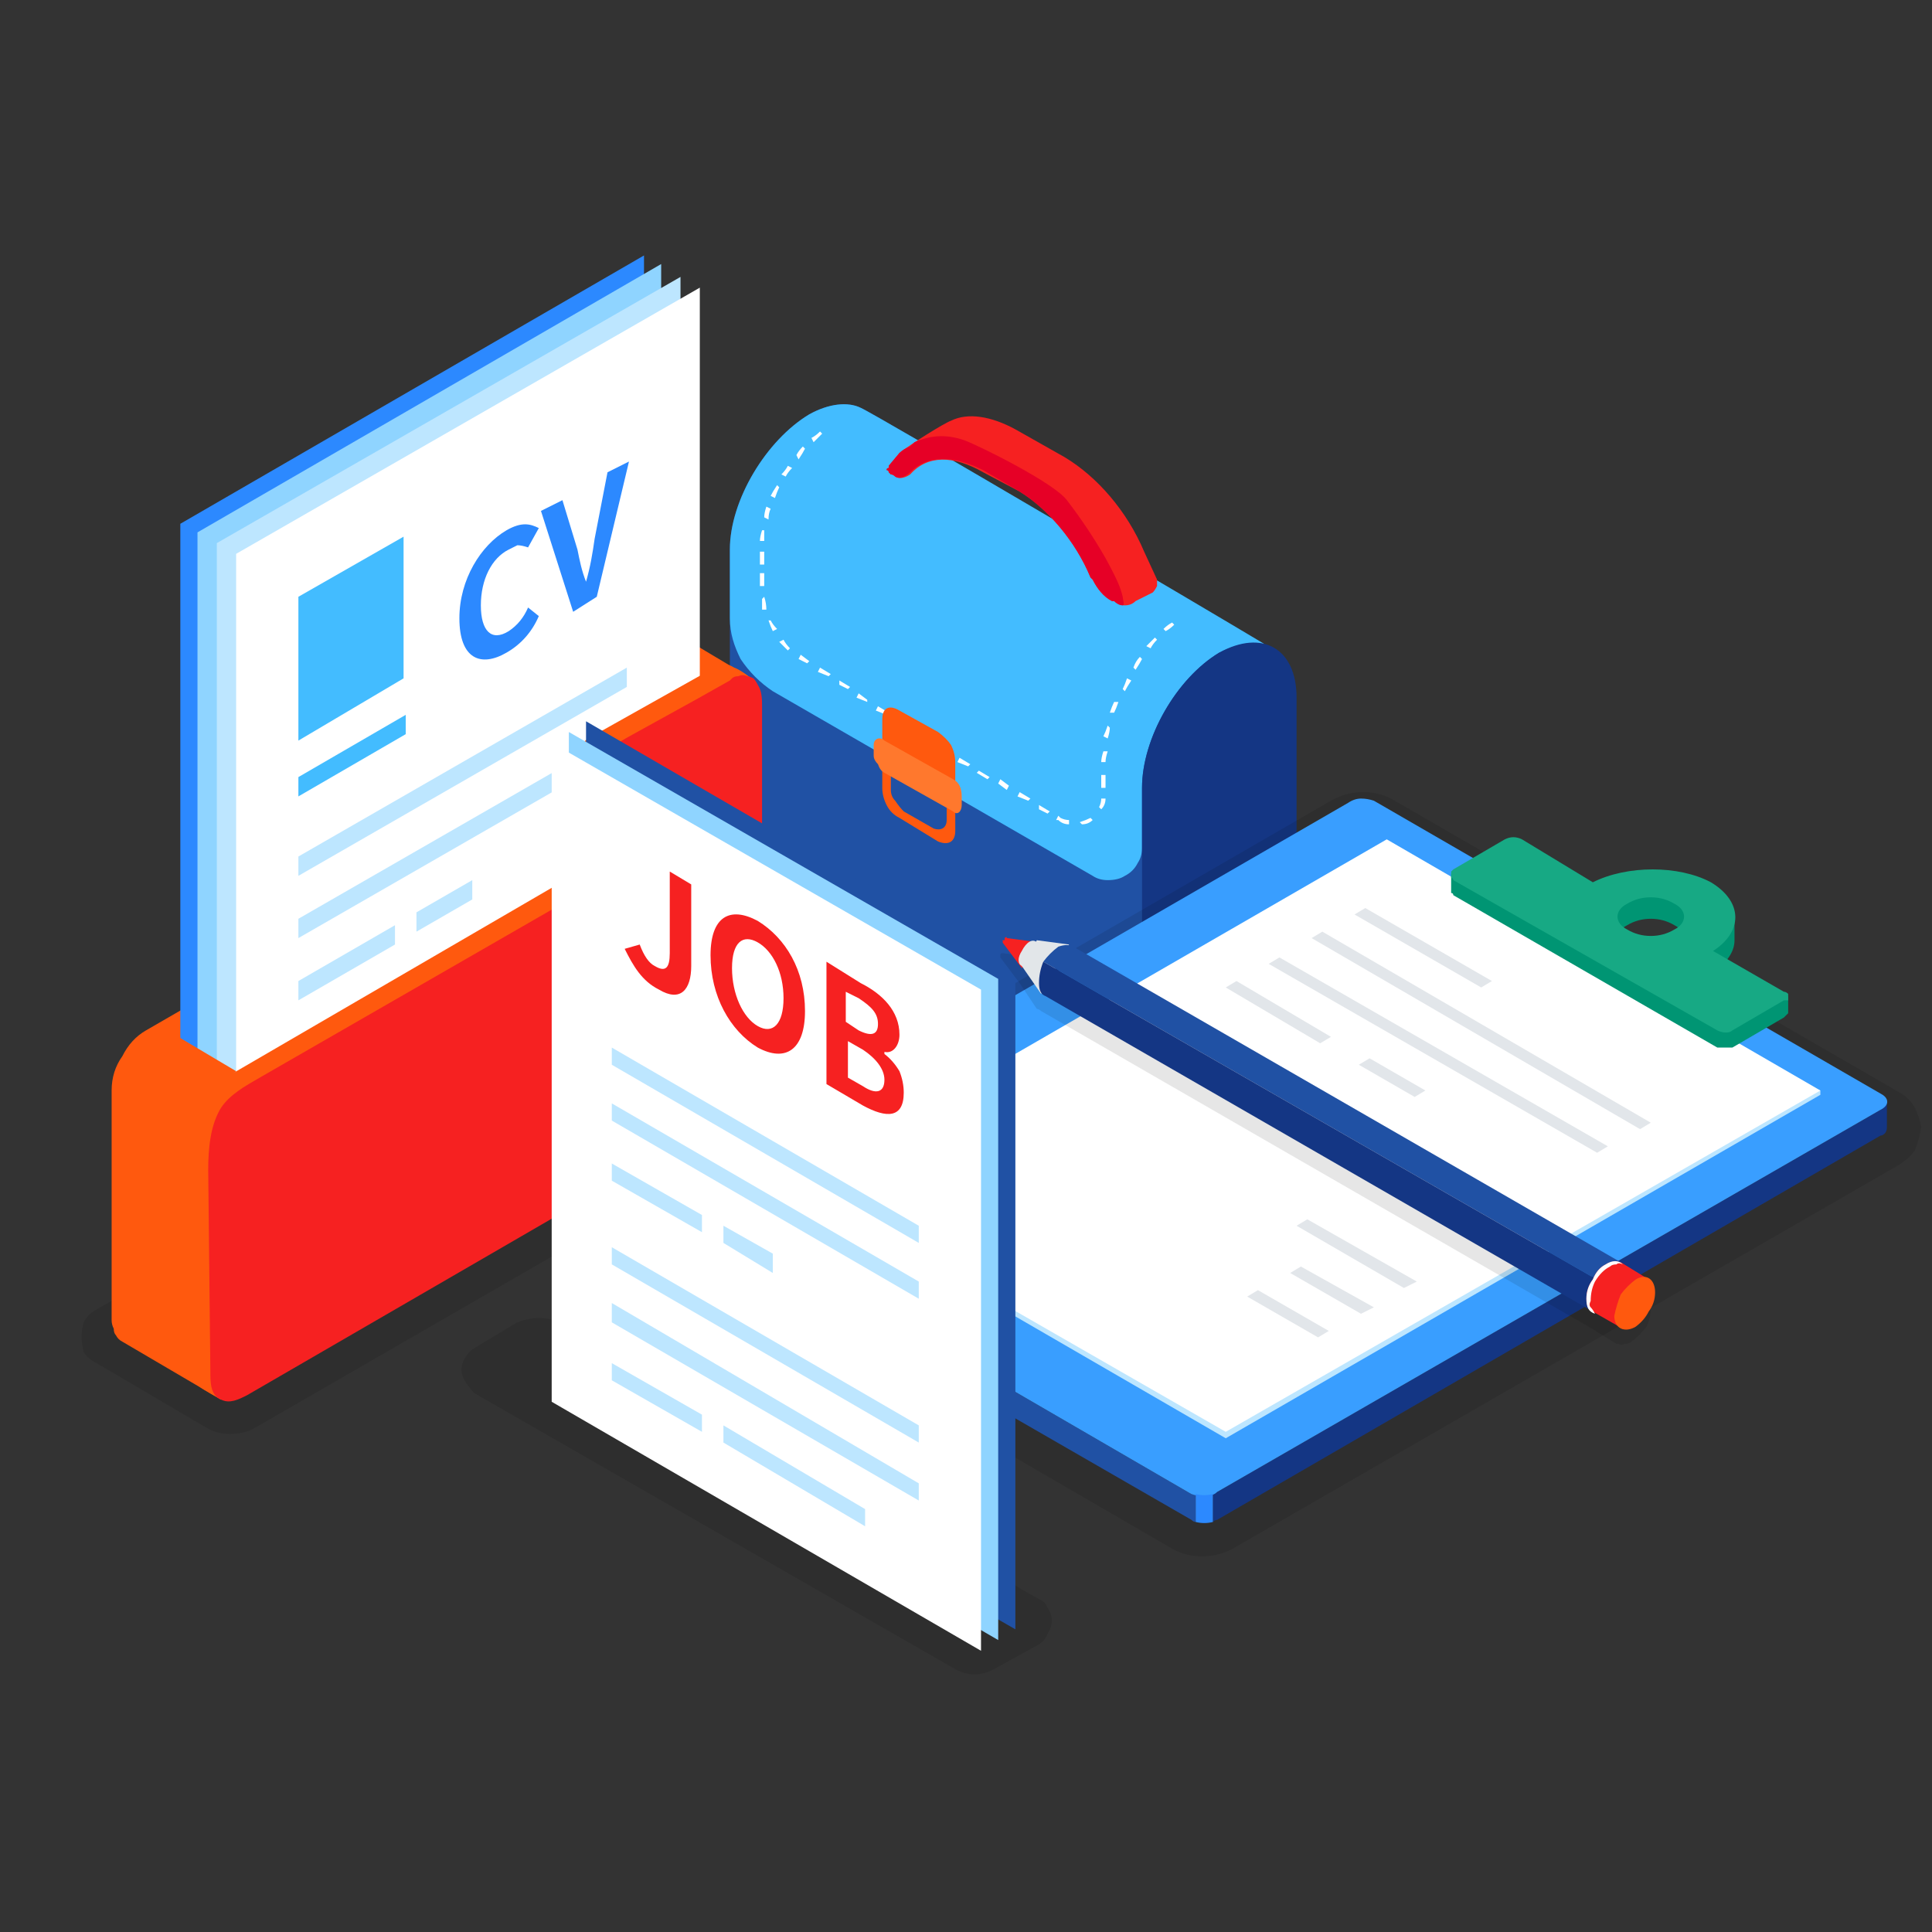 <svg version="1.2" xmlns="http://www.w3.org/2000/svg" viewBox="0 0 90 90" width="90" height="90">
	<rect x="0" y="0" width="90" height="90" fill="#333333" stroke="none"/>
	<title>New Project</title>
	<style>
		.s0 { opacity: .1;fill: #000000 } 
		.s1 { fill: #2051a4 } 
		.s2 { fill: #43bcff } 
		.s3 { fill: #ffffff } 
		.s4 { fill: #ff590e } 
		.s5 { fill: #ff782d } 
		.s6 { fill: #143684 } 
		.s7 { fill: #f62121 } 
		.s8 { fill: #e60026 } 
		.s9 { fill: #3f3c44 } 
		.s10 { fill: #399eff } 
		.s11 { fill: #bde6ff } 
		.s12 { fill: #009573 } 
		.s13 { fill: #17a984 } 
		.s14 { fill: #2c89ff } 
		.s15 { fill: #e2e6ea } 
		.s16 { fill: #8fd4ff } 
		.s17 { mix-blend-mode: multiply;fill: #000000 } 
		.s18 { fill: #e2e6e9 } 
	</style>
	<g id="Folder 1">
		<path id="Layer" class="s0" d="m62.6 48l-9.6 5.5q-0.2 0.1-0.5 0.1q-0.2 0-0.5-0.1l-20.3-11.7q0 0-0.1-0.1q0-0.1 0-0.2q0 0 0-0.1q0.1-0.1 0.1-0.1l9.7-5.6q0.2-0.1 0.4-0.1q0.3 0 0.5 0.1l20.3 11.8q0.1 0 0.1 0.1q0.1 0 0.1 0.1q0 0.1-0.1 0.2q0 0-0.1 0.1z" />
		<path id="Layer" class="s1" d="m34.2 41.1q-0.2-0.3-0.2-0.6v-14.9c0-2.3 1.7-5.1 3.7-6.3c0.9-0.5 1.8-0.6 2.4-0.3c0.7 0.3 19.1 11.2 19.1 11.2l-5.8 21.3q-0.1 0.2-0.2 0.3q-0.1 0.1-0.2 0.1q-0.1 0.1-0.3 0.1q-0.1 0-0.2-0.1l-17.9-10.4q-0.3-0.2-0.4-0.4z" />
		<path id="Layer" class="s2" d="m37.7 19.3c0.9-0.5 1.8-0.6 2.4-0.3c0.7 0.3 16.3 9.5 18.8 11c-0.6-0.1-1.3 0-2.1 0.4c-2 1.2-3.6 4-3.6 6.3v2.8q0 0.4-0.2 0.7q-0.2 0.4-0.6 0.6q-0.3 0.2-0.8 0.2q-0.4 0-0.7-0.2l-14.9-8.6c-0.6-0.4-1.1-0.9-1.5-1.5c-0.3-0.6-0.5-1.2-0.5-1.9v-3.2c0-2.3 1.7-5.1 3.7-6.3z" />
		<path id="Layer" class="s3" d="m49.8 38.4q-0.3 0-0.5-0.2h-0.1l0.1-0.2l0.1 0.1q0.2 0.1 0.4 0.1zm0.6 0l-0.1-0.1q0.3-0.1 0.5-0.2l0.1 0.1q-0.2 0.2-0.5 0.2zm-1.6-0.5l-0.4-0.2v-0.2l0.5 0.3zm2.5-0.2l-0.1-0.1q0.1-0.2 0.1-0.4h0.2q0 0.3-0.2 0.5zm-3.4-0.4l-0.5-0.2l0.1-0.2l0.5 0.3zm-1-0.5l-0.4-0.3l0.1-0.2l0.4 0.3zm4.6-0.1h-0.2v-0.6h0.2zm-5.5-0.4l-0.5-0.3l0.1-0.1l0.5 0.3zm-0.9-0.6l-0.5-0.2l0.1-0.2l0.5 0.3zm6.2-0.2q0-0.2 0.1-0.5h0.2q-0.1 0.3-0.1 0.5zm-7.2-0.4l-0.5-0.2l0.1-0.2l0.5 0.3zm-0.9-0.6l-0.5-0.2l0.1-0.2l0.5 0.3zm8.4-0.1l-0.2-0.1q0.1-0.2 0.2-0.5l0.1 0.1q0 0.2-0.1 0.5zm-9.4-0.5l-0.4-0.2l0.1-0.2l0.4 0.3zm-0.9-0.6l-0.5-0.2l0.1-0.2l0.5 0.3zm10.6-0.1h-0.2q0.1-0.3 0.2-0.5h0.2q-0.1 0.3-0.2 0.5zm-11.5-0.5l-0.5-0.2l0.1-0.2l0.4 0.3zm12-0.5l-0.1-0.1q0.1-0.2 0.2-0.5l0.2 0.1q-0.2 0.3-0.3 0.5zm-12.9-0.1l-0.4-0.2v-0.2l0.5 0.3zm-0.9-0.6l-0.5-0.2l0.1-0.2l0.5 0.3zm14.3-0.3l-0.1-0.1q0.1-0.3 0.3-0.5l0.1 0.1q-0.1 0.2-0.3 0.5zm-15.3-0.3l-0.4-0.2l0.1-0.2l0.4 0.3zm-0.9-0.6q-0.2-0.2-0.4-0.4l0.2-0.1q0.1 0.2 0.3 0.4zm16.9-0.1l-0.2-0.1q0.2-0.2 0.4-0.4l0.1 0.1q-0.2 0.2-0.3 0.4zm0.7-0.8l-0.1-0.1q0.2-0.2 0.4-0.3l0.1 0.1q-0.2 0.2-0.4 0.3zm-18.3 0q-0.1-0.2-0.2-0.5h0.1q0.1 0.2 0.3 0.4zm-0.5-1q0-0.3 0-0.5l0.1-0.1q0.1 0.3 0.1 0.6zm0.1-1.1h-0.2v-0.6h0.2zm0-1h-0.2v-0.6h0.2zm0-1.1h-0.2q0-0.2 0.1-0.5h0.1q0 0.3 0 0.5zm0.2-1l-0.2-0.1q0-0.2 0.1-0.5l0.2 0.1q-0.1 0.2-0.1 0.5zm0.3-1l-0.2-0.1q0.1-0.2 0.3-0.5l0.1 0.1q-0.1 0.2-0.2 0.5zm0.5-1l-0.2-0.1q0.2-0.2 0.3-0.4l0.2 0.1q-0.2 0.2-0.3 0.4zm0.6-0.8l-0.1-0.2q0.1-0.2 0.3-0.4l0.1 0.1q-0.1 0.2-0.3 0.5zm0.7-0.8l-0.1-0.2q0.2-0.1 0.4-0.3l0.1 0.1q-0.2 0.2-0.4 0.4zm0.9-0.7l-0.1-0.1l0.1 0.1z" />
		<path id="Layer" class="s4" d="m41.3 37.5q-0.2-0.4-0.2-0.8v-1.6l3.4 2v1.6c0 0.5-0.3 0.7-0.8 0.5l-1.8-1.1q-0.4-0.2-0.6-0.6z" />
		<path id="Layer" class="s1" d="m41.7 37.3q-0.2-0.2-0.2-0.5v-1.2l2.6 1.5v1.1c0 0.4-0.3 0.5-0.6 0.4l-1.4-0.8q-0.2-0.2-0.4-0.5z" />
		<path id="Layer" class="s4" d="m41.1 33.5c0-0.5 0.3-0.7 0.8-0.4l1.8 1q0.4 0.3 0.6 0.6q0.2 0.4 0.2 0.8v1.6l-3.4-2z" />
		<path id="Layer" class="s5" d="m40.9 35.6q-0.2-0.2-0.2-0.4v-0.5c0-0.3 0.3-0.4 0.5-0.2l3.2 1.8q0.2 0.1 0.3 0.3q0.1 0.2 0.1 0.5v0.4c0 0.3-0.2 0.5-0.4 0.3l-3.2-1.8q-0.2-0.1-0.3-0.4z" />
		<path id="Layer" class="s6" d="m53.2 51.8v-15.1c0-2.3 1.6-5.1 3.6-6.3c2-1.1 3.6-0.2 3.6 2.1v14.6q0 0.2-0.1 0.5q-0.1 0.2-0.4 0.3z" />
		<path id="Layer" class="s7" d="m52.9 28q-0.2 0.2-0.5 0.2q-0.3 0-0.5-0.2h-0.1c-0.4-0.2-0.7-0.6-0.9-1l-0.1-0.1c-0.7-1.7-2-3.2-3.3-4l-1.7-0.9c-1.4-0.8-2.6-0.8-3.4 0.1c0 0-0.4 0.3-0.7 0.1q-0.1-0.1-0.2-0.1q-0.1-0.1-0.1-0.1q0-0.1-0.1-0.1q0-0.1 0.1-0.1q0-0.1 0-0.1l0.5-0.6c0.5-0.4 2.1-1.4 2.4-1.5c0.8-0.4 1.9-0.2 3 0.4l2.3 1.3c1.5 0.9 2.9 2.5 3.7 4.4l0.6 1.3q0 0.1 0 0.3q-0.1 0.2-0.2 0.3z" />
		<path id="Layer" class="s8" d="m52.3 27.8c0 0.1 0.1 0.4 0 0.4q-0.2 0-0.4-0.2h-0.1c-0.4-0.2-0.7-0.6-0.9-1l-0.1-0.1c-0.7-1.7-2-3.2-3.3-4l-1.7-1c-1.4-0.7-2.6-0.7-3.4 0.1c0 0-0.4 0.4-0.7 0.2q-0.1-0.1-0.2-0.1q-0.1-0.1-0.1-0.1q0-0.1-0.1-0.1q0-0.1 0.1-0.1q0-0.1 0-0.1l0.5-0.6q0.2-0.2 0.5-0.3q0.1-0.1 0.2-0.2c0.7-0.3 1.4-0.4 2.3-0.1c0.8 0.3 4.2 2 4.8 2.8q1 1.3 1.8 2.7c0.6 1.1 0.7 1.4 0.8 1.8z" />
		<path id="Layer" class="s0" d="m56 72.5q-0.7 0-1.3-0.3l-23.6-13.7q-0.5-0.2-0.7-0.7q-0.3-0.4-0.3-0.9q0-0.6 0.3-1.1q0.3-0.4 0.8-0.7l30.8-17.8q0.7-0.4 1.5-0.4q0.7 0 1.3 0.3l23.7 13.7q0.4 0.2 0.7 0.7q0.2 0.4 0.3 0.9q-0.1 0.6-0.3 1.1q-0.3 0.4-0.8 0.7l-30.9 17.8q-0.7 0.4-1.5 0.4z" />
		<path id="Layer" class="s9" d="m31.7 55.6q0 0 0 0z" />
		<path id="Layer" class="s1" d="m55.5 69.6q0.1 0 0.2 0v1.3q-0.1 0-0.2-0.1l-23.6-13.6q-0.1-0.1-0.2-0.2q0 0 0-0.1v-1.3q0 0.1 0 0.2q0.1 0.1 0.2 0.1z" />
		<path id="Layer" class="s6" d="m87.9 51.3v1.2q0 0.2-0.1 0.3q-0.1 0.1-0.2 0.1l-30.9 17.9q-0.1 0-0.2 0.1v-1.3q0.1 0 0.2-0.1l30.9-17.8q0.1-0.1 0.2-0.2q0.1-0.1 0.1-0.2z" />
		<path id="Layer" class="s10" d="m55.5 69.6l-23.6-13.7c-0.3-0.2-0.3-0.5 0.1-0.7l30.8-17.8q0.3-0.2 0.6-0.2q0.3 0 0.6 0.1l23.7 13.7c0.3 0.2 0.3 0.5-0.1 0.7l-30.9 17.8q-0.2 0.2-0.6 0.2q-0.3 0-0.6-0.1z" />
		<path id="Layer" class="s11" d="m84.8 50.8v0.2l-27.7 16l-20.2-11.7v-0.2h0.4l27.3-15.8l19.8 11.5v-0.1z" />
		<path id="Layer" class="s3" d="m57.1 66.7l-20.2-11.6l27.7-16l20.2 11.7z" />
		<path id="Layer" fill-rule="evenodd" class="s12" d="m83.3 47.1v0.1q0 0-0.1 0.1q0 0-0.1 0.1l-2.4 1.4q-0.1 0-0.3 0q-0.2 0-0.4 0l-12.3-7.1q0-0.1-0.1-0.1q0-0.1 0-0.1v-0.8l0.6 0.3v0.2l1.9-1.1q0.2-0.1 0.4-0.1q0.2 0 0.4 0.1l3.3 2c3.9-2.2 6.6 0.5 6.6 0.5v1.1q0 0 0 0.1c0 0.5-0.3 1-1 1.5l2.5 1.4l1-0.3v0.7zm-5.3-4q-0.5-0.3-1.1-0.3q-0.6 0-1.1 0.3c-0.6 0.3-0.6 0.9 0 1.2q0.5 0.3 1.1 0.3q0.6 0 1.1-0.3c0.6-0.3 0.6-0.9 0-1.2z" />
		<path id="Layer" fill-rule="evenodd" class="s13" d="m83.3 46.3q0 0.1 0 0.1q0 0.1 0 0.2q-0.1 0-0.2 0l-2.4 1.4q-0.1 0.1-0.3 0.1q-0.2 0-0.4-0.1l-12.3-7q0-0.1-0.1-0.1q0-0.1 0-0.2q0 0 0-0.1q0.1-0.1 0.1-0.1l2.4-1.4q0.2-0.1 0.4-0.1q0.2 0 0.4 0.1l3.3 2c1.6-0.8 4-0.8 5.5 0c1.5 0.9 1.5 2.3 0.1 3.2l3.3 1.9q0.1 0 0.2 0.1zm-6.4-2.7q0.6 0 1.1-0.3c0.6-0.3 0.6-0.9 0-1.2q-0.5-0.3-1.1-0.3q-0.6 0-1.1 0.3c-0.6 0.3-0.6 0.9 0 1.2q0.5 0.3 1.1 0.3z" />
		<path id="Layer" class="s14" d="m56.5 69.6v1.3q-0.4 0.1-0.8 0v-1.3q0.4 0.1 0.8 0z" />
		<path id="Layer" class="s15" d="m69 46l-5.9-3.4l0.5-0.3l5.9 3.4z" />
		<path id="Layer" class="s15" d="m76.4 52.6l-15.3-8.9l0.5-0.3l15.3 8.9z" />
		<path id="Layer" class="s15" d="m74.4 53.7l-15.3-8.8l0.5-0.3l15.3 8.8z" />
		<path id="Layer" class="s15" d="m65.9 51.1l-2.6-1.5l0.5-0.3l2.6 1.5z" />
		<path id="Layer" class="s15" d="m61.5 48.6l-4.4-2.6l0.5-0.3l4.4 2.6z" />
		<path id="Layer" class="s15" d="m65.4 60l-5-2.9l0.5-0.3l5.1 2.9z" />
		<path id="Layer" class="s15" d="m63.4 61.2l-3.3-1.9l0.5-0.3l3.4 1.9z" />
		<path id="Layer" class="s15" d="m61.4 62.3l-3.3-1.9l0.5-0.3l3.3 1.9z" />
		<path id="Layer" class="s0" d="m37.9 51.5l-26 15q-0.5 0.3-1.2 0.3q-0.6 0-1.1-0.3l-5.1-3q-0.4-0.2-0.6-0.5q-0.1-0.4-0.1-0.7q0-0.4 0.1-0.7q0.2-0.4 0.6-0.6l26-14.9q0.5-0.3 1.1-0.3q0.6 0 1.2 0.3l5.1 3q0.3 0.2 0.5 0.5q0.2 0.3 0.2 0.7q0 0.4-0.2 0.7q-0.2 0.3-0.5 0.5z" />
		<path id="Layer" class="s4" d="m30.5 28.9c0.3 0.2 4.5 2.7 4.5 2.7l-24.7 33.6c0 0-4.6-2.7-4.6-2.7q-0.2-0.1-0.3-0.3q-0.1-0.1-0.1-0.3q-0.1-0.2-0.1-0.4v-10.7q0-0.9 0.5-1.6q0.4-0.8 1.1-1.2l15.4-8.9v-4.1q0-0.8 0.4-1.5q0.4-0.8 1.2-1.2l5.6-3.3c0.4-0.2 0.8-0.2 1.1-0.1z" />
		<path id="Layer" class="s14" d="m30 41.5l-21.6 12.5v-29.6l21.6-12.5z" />
		<path id="Layer" class="s16" d="m30.8 42l-21.6 12.5v-29.7l21.6-12.5z" />
		<path id="Layer" class="s11" d="m31.7 42.5l-21.6 12.5v-29.7l21.6-12.4z" />
		<path id="Layer" class="s3" d="m32.6 43l-21.6 12.5v-29.7l21.6-12.4z" />
		<path id="Layer" class="s14" d="m21.4 28.8c0-1.8 1-3.4 2.2-4.1c0.7-0.4 1.1-0.3 1.5-0.1l-0.5 0.9q-0.3-0.1-0.5-0.1q-0.2 0.1-0.4 0.2c-0.8 0.4-1.3 1.4-1.3 2.6c0 1.2 0.5 1.7 1.3 1.2q0.6-0.4 0.9-1.1l0.5 0.4c-0.3 0.7-0.8 1.3-1.5 1.7c-1.2 0.7-2.2 0.3-2.2-1.6zm3.8-5l1-0.5l0.7 2.3c0.1 0.5 0.2 1 0.4 1.5c0.2-0.7 0.3-1.3 0.4-2l0.6-3.1l1-0.5l-1.5 6.3l-1.1 0.7z" />
		<path id="Layer" class="s2" d="m18.8 31.6l-4.9 2.9v-6.7l4.9-2.8z" />
		<path id="Layer" class="s11" d="m13.9 45.7l4.5-2.6v0.9l-4.5 2.6z" />
		<path id="Layer" class="s11" d="m13.9 42.8l15.3-8.8v0.9l-15.3 8.8z" />
		<path id="Layer" class="s11" d="m13.9 39.9l15.3-8.8v0.9l-15.3 8.8z" />
		<path id="Layer" class="s11" d="m19.4 42.5l2.6-1.5v0.9l-2.6 1.5z" />
		<path id="Layer" class="s2" d="m13.9 36.2l5-2.9v0.9l-5 2.9z" />
		<path id="Layer" class="s4" d="m34.2 31.1c0.3 0.1 0.8 0.5 0.8 0.5l-24.7 33.6c0 0-0.9-0.5-1-0.6q-0.3-0.2-0.4-0.6q0-0.2 0-0.3v-10.8q0-0.8 0.4-1.6q0.5-0.7 1.2-1.1l15.3-8.9v-4.1q0-0.8 0.5-1.6q0.4-0.7 1.1-1.2l5.7-3.2c0.4-0.3 0.8-0.3 1.1-0.1z" />
		<path id="Layer" class="s7" d="m34.1 31.6q0.1-0.1 0.3-0.1q0.2-0.1 0.4 0q0.1 0 0.3 0.1q0.1 0.1 0.2 0.3c0.2 0.3 0.2 0.7 0.2 1v15.2c0 0.9 0 1.9-0.5 2.7c-0.4 0.8-1.3 1.3-2.1 1.8l-21.4 12.4c-0.4 0.2-0.8 0.4-1.2 0.2c-0.5-0.2-0.5-0.8-0.5-1.3l-0.1-9.4c0-1 0.1-2.1 0.6-2.9c0.4-0.6 1.1-1 1.8-1.4l14.6-8.4c0.3-1.9-0.5-4 0.5-5.7c0.5-0.9 1.4-1.4 2.3-1.9l2.9-1.6l1.6-0.9z" />
		<path id="Layer" class="s4" d="m9.4 51.4l-0.5 3.2l-3.1-1.5l0.4-3.7l1.6-1.4l3.2 1.9z" />
		<path id="Layer" class="s0" d="m21.7 64.4q-0.2-0.3-0.2-0.6q0-0.3 0.2-0.6q0.2-0.3 0.4-0.4l2-1.2q0.5-0.2 1-0.2q0.5 0 1 0.2l22.3 12.9q0.3 0.1 0.4 0.4q0.2 0.3 0.2 0.6q0 0.3-0.2 0.6q-0.1 0.3-0.4 0.5l-2 1.1q-0.5 0.3-1 0.3q-0.5 0-1-0.3l-22.3-12.8q-0.2-0.2-0.4-0.5z" />
		<path id="Layer" class="s1" d="m27.3 33.6l20 11.6v30.7l-20-11.5z" />
		<path id="Layer" class="s16" d="m26.5 34.1l20 11.5v30.8l-20-11.6z" />
		<path id="Layer" class="s3" d="m25.7 34.6l20 11.5v30.8l-20-11.6z" />
		<path id="Layer" class="s11" d="m28.5 54.2l4.2 2.4v0.8l-4.2-2.4z" />
		<path id="Layer" class="s11" d="m28.5 51.4l14.3 8.3v0.8l-14.3-8.3z" />
		<path id="Layer" class="s11" d="m28.5 48.8l14.3 8.3v0.8l-14.3-8.3z" />
		<path id="Layer" class="s11" d="m33.7 57.1l2.3 1.3v0.9l-2.3-1.4z" />
		<path id="Layer" class="s11" d="m28.5 63.5l4.2 2.4v0.8l-4.2-2.4z" />
		<path id="Layer" class="s11" d="m28.5 60.7l14.3 8.4v0.8l-14.3-8.3z" />
		<path id="Layer" class="s11" d="m28.5 58.1l14.3 8.3v0.8l-14.3-8.3z" />
		<path id="Layer" class="s11" d="m33.7 66.4l6.6 3.9v0.8l-6.6-3.9z" />
		<path id="Layer" fill-rule="evenodd" class="s7" d="m29.1 44.2l0.7-0.2q0.3 0.8 0.7 1c0.5 0.3 0.7 0.1 0.7-0.6v-3.8l1 0.6v3.8c0 1.1-0.5 1.7-1.5 1.1c-0.8-0.4-1.2-1.1-1.6-1.9zm4 0.3c0-1.8 0.9-2.3 2.2-1.6c1.3 0.8 2.2 2.3 2.2 4.2c0 1.8-0.9 2.4-2.2 1.7c-1.3-0.8-2.2-2.4-2.2-4.3zm3.4 2c0-1.2-0.5-2.2-1.2-2.6c-0.7-0.4-1.2 0-1.2 1.2c0 1.2 0.5 2.3 1.2 2.7c0.7 0.4 1.2-0.1 1.2-1.3zm2-1.7l1.6 1c1 0.5 1.8 1.3 1.8 2.4c0 0.5-0.3 0.9-0.7 0.8v0.1q0.4 0.3 0.7 0.8q0.2 0.5 0.2 1c0 1.2-0.8 1.2-1.9 0.6l-1.7-1zm1.5 3.2c0.6 0.3 0.9 0.2 0.9-0.3c0-0.5-0.3-0.8-0.9-1.2l-0.6-0.3v1.4zm0.2 2.6c0.6 0.4 1 0.3 1-0.3c0-0.5-0.4-1-1-1.4l-0.7-0.4v1.7z" />
		<g id="Layer" style="opacity: .1">
			<path id="Layer" class="s17" d="m76.9 60.9q0 0.5-0.2 0.9q-0.3 0.4-0.7 0.7q-0.1 0.1-0.3 0.1q-0.2 0.1-0.3 0h-0.1l-1.3-0.8l-25.5-14.7q-0.1-0.1-0.2-0.1l-0.8-1.2l-0.9-1.2q0 0 0 0q0-0.1 0-0.1q0-0.1 0.1-0.1q0 0 0 0l1.5 0.2l1.4 0.1q0.1 0 0.2 0.1l25.5 14.7q0 0 0 0h0.1l1.3 0.8q0.2 0.1 0.2 0.6z" />
		</g>
		<path id="Layer" class="s7" d="m46.8 43.8q0-0.1 0-0.1q0.1-0.1 0.1 0q0 0.1 0 0.1q0 0.1-0.1 0.1q-0.1 0-0.1-0.1q0 0 0.1 0z" />
		<path id="Layer" class="s7" d="m46.9 43.7l1.5 0.2l-0.8 1.2l-0.9-1.2z" />
		<path id="Layer" class="s18" d="m48.3 43.8l1.5 0.2l-1.3 2.3l-0.9-1.3z" />
		<path id="Layer" class="s1" d="m49.3 44.1c0.3-0.1 0.5-0.1 0.7 0l25.5 14.7l-0.6 1.1l-26.3-15.1q0.3-0.4 0.7-0.7z" />
		<path id="Layer" class="s18" d="m47.6 45c-0.2-0.1-0.2-0.4 0-0.7c0.2-0.4 0.5-0.6 0.7-0.4c0.2 0.1 0.2 0.4 0 0.7c-0.2 0.4-0.5 0.6-0.7 0.4z" />
		<path id="Layer" class="s6" d="m48.6 44.8l26.3 15.1l-0.7 1.2l-25.5-14.7q-0.3-0.1-0.3-0.6q0-0.5 0.2-1z" />
		<path id="Layer" class="s7" d="m74.2 59.6q0.2-0.5 0.6-0.7c0.5-0.3 1-0.1 1 0.5q-0.1 0.5-0.3 0.9q-0.3 0.5-0.7 0.7c-0.5 0.3-0.9 0.1-0.9-0.5q0-0.5 0.3-0.9z" />
		<path id="Layer" class="s7" d="m75.6 61.9l-1.4-0.8l1.3-2.3l1.3 0.8z" />
		<path id="Layer" class="s3" d="m74.8 58.9c0.3-0.2 0.6-0.2 0.8 0q-0.2-0.1-0.3 0q-0.2 0-0.3 0.1q-0.4 0.2-0.7 0.7q-0.2 0.4-0.2 0.9q-0.1 0.2 0 0.3q0.1 0.1 0.2 0.3c-0.3-0.1-0.4-0.3-0.4-0.7q0-0.5 0.3-0.9q0.2-0.5 0.6-0.7z" />
		<path id="Layer" class="s4" d="m75.5 60.3q0.3-0.4 0.7-0.7c0.5-0.3 0.9 0 0.9 0.6q0 0.5-0.3 0.9q-0.2 0.4-0.6 0.7c-0.5 0.3-1 0.1-1-0.5q0.1-0.5 0.3-1z" />
	</g>
</svg>